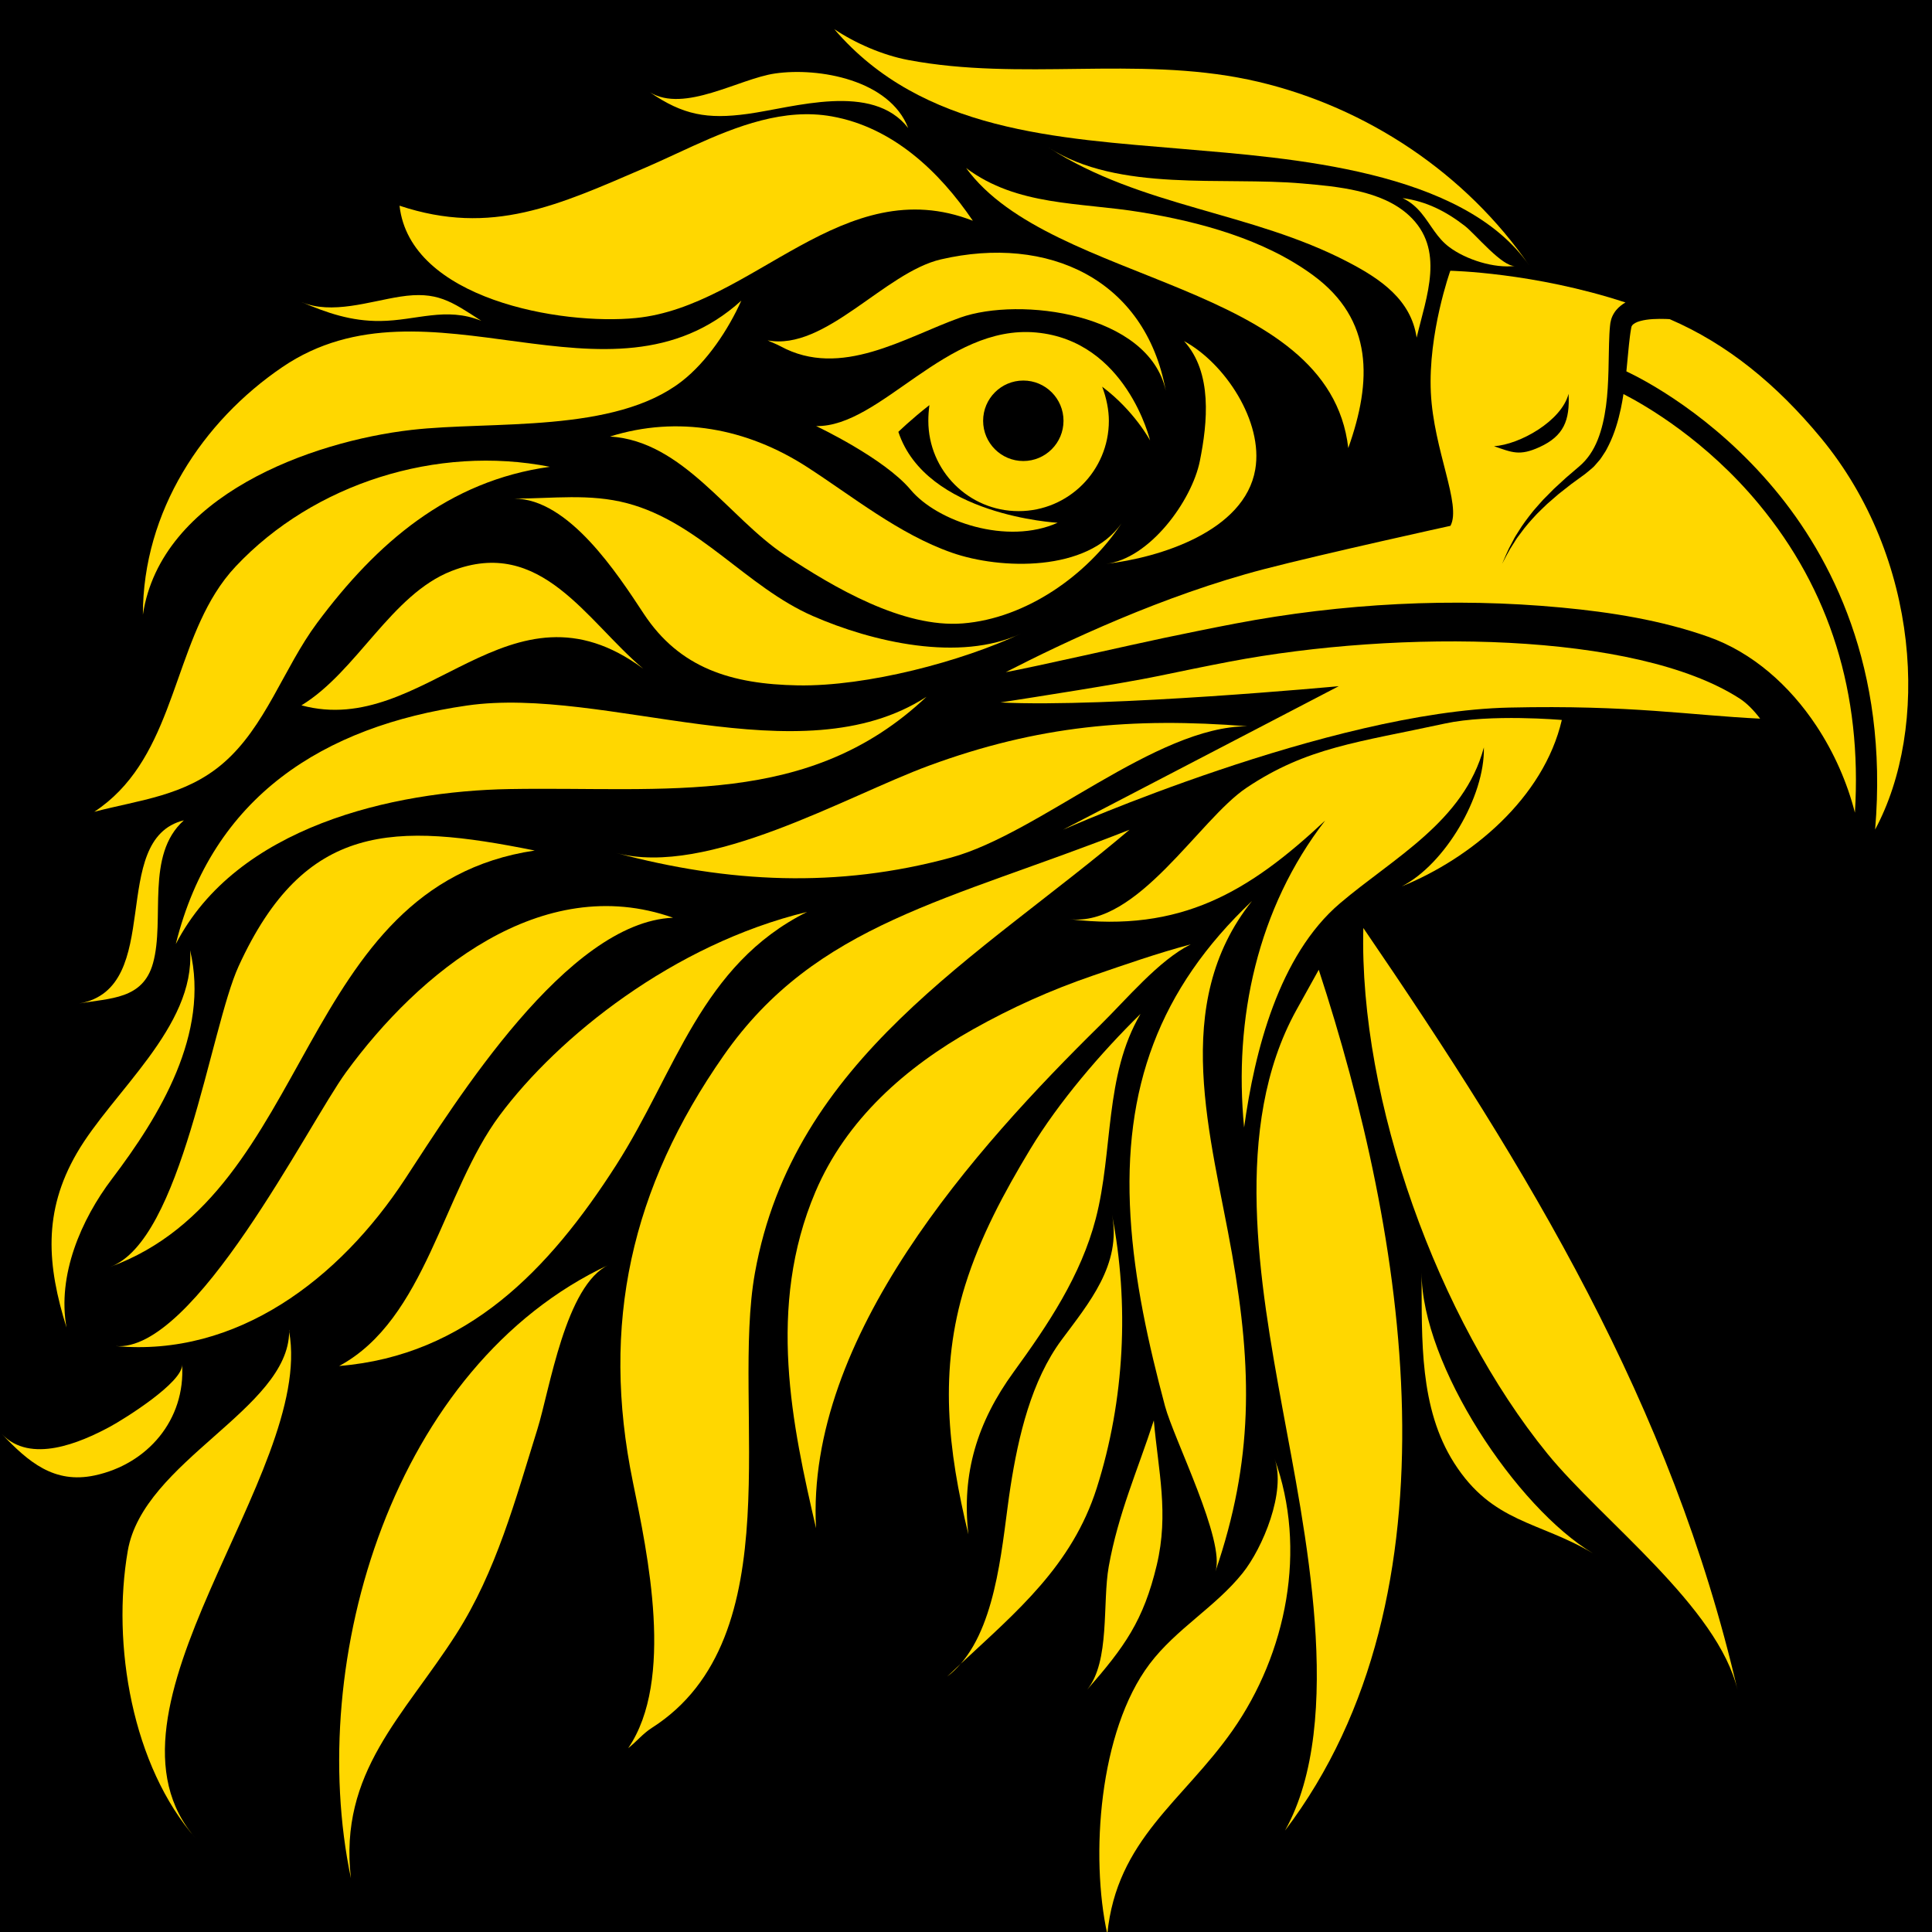 <svg xmlns="http://www.w3.org/2000/svg" xmlns:xlink="http://www.w3.org/1999/xlink" width="500" zoomAndPan="magnify" viewBox="0 0 375 375" height="500" preserveAspectRatio="xMidYMid meet" version="1.0"><defs><clipPath id="id1"><path d="M 161 5.625 L 297 5.625 L 297 52 L 161 52 Z M 161 5.625 " clip-rule="nonzero"/></clipPath></defs><rect x="-37.5" width="450" fill="#ffffff" y="-37.5" height="450" fill-opacity="1"/><rect x="-37.5" width="450" fill="#000000" y="-37.5" height="450" fill-opacity="1"/><rect x="-37.5" width="450" fill="#ffffff" y="-37.5" height="450" fill-opacity="1"/><rect x="-37.5" width="450" fill="#000000" y="-37.5" height="450" fill-opacity="1"/><path fill="#ffd700" d="M 292.945 137.34 C 258.082 138.121 206.316 161.055 206.316 161.055 L 259.852 133.188 C 259.852 133.188 215.109 137.383 194.18 136.348 C 200.73 135.328 217.609 132.715 224.898 131.203 C 229.348 130.281 233.945 129.324 238.645 128.43 C 271.551 122.176 317.43 122.551 337.652 135.574 C 339.066 136.488 340.398 137.852 341.641 139.488 C 328.145 138.852 316.652 136.809 292.945 137.34 " fill-opacity="1" fill-rule="nonzero"/><path fill="#ffd700" d="M 344.473 95 C 332.422 80.535 318.961 73.629 315.68 72.082 C 315.926 69.742 316.102 67.379 316.363 65.316 C 316.418 64.824 316.512 64.27 316.605 63.723 C 316.652 63.367 316.691 63.414 316.715 63.301 C 316.754 63.223 316.797 63.168 316.848 63.102 C 317.055 62.859 317.594 62.512 318.355 62.316 C 319.867 61.895 321.707 61.863 323.344 61.91 C 323.598 61.922 323.844 61.938 324.09 61.949 C 335.258 66.762 344.84 74.602 353.438 84.996 C 372.727 108.328 374.559 141.309 363.961 161.012 C 366.629 129.512 355.32 108.02 344.473 95 " fill-opacity="1" fill-rule="nonzero"/><path fill="#ffd700" d="M 298.832 86.777 C 303.516 84.633 304.734 81.605 304.457 76.438 C 303.086 81.73 294.988 86.281 289.992 86.609 C 293.52 87.828 294.949 88.551 298.832 86.777 Z M 303.086 117.926 C 282.082 115.949 260.488 117.094 239.77 121.035 C 235.02 121.938 230.398 122.898 225.93 123.824 C 220.457 124.961 200.238 129.57 195.219 130.465 C 206.711 124.566 225.805 115.555 245.375 110.465 C 256.918 107.465 281.535 102.062 281.535 102.062 C 283.723 97.973 278.266 87.41 277.727 76.207 C 277.172 64.676 281.504 52.555 281.504 52.555 C 281.504 52.555 297.66 52.855 315.504 58.711 C 315.355 58.793 315.207 58.883 315.055 58.984 C 314.434 59.414 313.789 59.965 313.301 60.75 C 313.062 61.129 312.855 61.566 312.73 62 C 312.609 62.41 312.512 62.988 312.512 63.18 C 312.461 63.723 312.406 64.273 312.383 64.895 C 312.266 67.285 312.277 69.531 312.207 71.867 C 312.141 74.188 312.031 76.523 311.723 78.809 C 311.41 81.094 310.926 83.34 310.105 85.383 C 309.281 87.445 308.109 89.207 306.48 90.57 C 305.633 91.297 304.797 92.012 303.98 92.711 C 303.176 93.449 302.387 94.172 301.625 94.875 C 300.898 95.613 300.184 96.328 299.5 97.02 C 298.836 97.738 298.234 98.465 297.633 99.137 C 296.504 100.551 295.504 101.875 294.746 103.133 C 294.348 103.746 293.98 104.324 293.703 104.895 C 293.406 105.453 293.137 105.969 292.891 106.43 C 292.43 107.367 292.133 108.141 291.902 108.648 C 291.68 109.16 291.562 109.434 291.562 109.434 C 291.562 109.434 291.699 109.172 291.961 108.676 C 292.23 108.184 292.586 107.445 293.113 106.551 C 293.387 106.109 293.695 105.621 294.031 105.094 C 294.348 104.555 294.754 104.012 295.195 103.438 C 296.027 102.262 297.109 101.039 298.316 99.75 C 298.949 99.133 299.594 98.477 300.293 97.824 C 301.016 97.203 301.758 96.559 302.523 95.891 C 303.32 95.266 304.137 94.625 304.969 93.969 C 305.84 93.332 306.727 92.684 307.633 92.027 C 308.062 91.703 308.555 91.266 309.02 90.879 C 309.27 90.688 309.473 90.457 309.672 90.223 L 310.281 89.52 C 310.723 89.066 311.004 88.512 311.363 88.004 C 311.734 87.488 311.984 86.926 312.273 86.367 C 313.379 84.129 314.09 81.719 314.605 79.309 C 314.809 78.371 314.969 77.426 315.113 76.484 C 319.52 78.75 331.121 85.457 341.375 97.824 C 355.211 114.508 361.457 134.605 360.039 157.738 C 358.539 151.875 355.984 146.059 352.547 140.871 C 347.355 133.035 340.152 126.621 331.559 123.594 C 322.426 120.371 312.699 118.828 303.086 117.926 " fill-opacity="1" fill-rule="nonzero"/><path fill="#ffd700" d="M 241.477 218.867 C 241.48 218.859 241.48 218.852 241.48 218.844 C 241.48 218.852 241.48 218.852 241.48 218.859 C 241.484 219.02 241.48 219.023 241.477 218.867 " fill-opacity="1" fill-rule="nonzero"/><path fill="#ffd700" d="M 207.527 178.406 C 220.785 180.012 232.699 159.109 241.922 152.926 C 253.695 145.031 263.516 144.117 280.477 140.434 C 289.246 138.531 303.148 139.746 303.148 139.746 C 299.609 154.957 285.469 166.629 272.062 172.055 C 280.43 167.805 288.234 154.617 288.02 145.074 C 284.172 159.457 270.461 166.504 260.094 175.328 C 248.215 185.434 243.516 204.062 241.48 218.844 C 239.422 197.754 244.082 176.246 257.215 159.266 C 242.363 173.168 229.203 181.027 207.527 178.406 " fill-opacity="1" fill-rule="nonzero"/><path fill="#ffd700" d="M 198.625 89.484 C 202.934 89.484 206.426 85.984 206.426 81.676 C 206.426 77.363 202.934 73.863 198.625 73.863 C 194.32 73.863 190.824 77.363 190.824 81.676 C 190.824 85.984 194.32 89.484 198.625 89.484 Z M 205.281 101.465 C 195.512 105.855 181.953 101.266 176.766 95.078 C 171.582 88.891 158.418 82.703 158.418 82.703 C 170.98 82.902 183.543 62.941 201.094 64.535 C 218.645 66.133 223.23 85.496 223.23 85.496 C 223.23 85.496 220.172 79.727 213.93 75.055 C 214.777 77.281 215.23 79.621 215.23 81.676 C 215.23 91.359 207.387 99.211 197.711 99.211 C 188.031 99.211 180.188 91.359 180.188 81.676 C 180.188 80.77 180.25 79.711 180.398 78.633 C 176.789 81.449 174.371 83.824 174.371 83.824 C 179.758 100.117 205.281 101.465 205.281 101.465 " fill-opacity="1" fill-rule="nonzero"/><path fill="#ffd700" d="M 264.621 180.121 C 296.781 227.195 324.449 272.641 337.266 328.094 C 333.539 311.965 310.926 295.152 300.355 282.164 C 279.125 256.086 263.773 213.637 264.621 180.121 " fill-opacity="1" fill-rule="nonzero"/><path fill="#ffd700" d="M 248.926 273.352 C 244.539 249.305 239.07 218.742 251.629 196.047 L 255.969 188.234 C 272.844 239.773 284.375 309.254 249.418 355.316 C 261.336 333.988 253.066 296.043 248.926 273.352 " fill-opacity="1" fill-rule="nonzero"/><path fill="#ffd700" d="M 309.195 301.504 C 298.715 295.238 289.715 295.656 282.266 283.992 C 275.438 273.289 276.016 259.984 275.926 247.707 C 275.926 247.469 275.926 247.23 275.926 246.988 C 275.926 264.922 294.324 292.617 309.195 301.504 " fill-opacity="1" fill-rule="nonzero"/><path fill="#ffd700" d="M 243.008 174.891 C 226.977 194.98 235.117 220.551 239.141 243.402 C 243.082 265.797 243.309 283.438 235.91 305.031 C 237.918 299.172 227.832 279.312 226.121 272.902 C 222.91 260.863 220.176 248.578 219.426 236.105 C 217.938 211.242 224.953 191.98 243.008 174.891 " fill-opacity="1" fill-rule="nonzero"/><path fill="#ffd700" d="M 241.195 305.332 C 245.082 300.484 249.703 289.492 247.375 283.094 C 253.773 300.672 249.75 320.902 239.215 335.914 C 229.582 349.641 216.746 357.027 214.926 375.402 C 211.621 360.414 213.285 336.016 223.148 322.961 C 228.305 316.137 235.914 311.93 241.195 305.332 " fill-opacity="1" fill-rule="nonzero"/><path fill="#ffd700" d="M 188.879 199.781 C 196.398 195.559 203.977 192.16 212.113 189.371 C 218.496 187.18 224.625 185.031 231.125 183.297 C 224.957 186.363 218.68 193.926 213.66 198.863 C 189.199 222.926 156.402 259.477 158.391 296.629 C 153.793 276.758 148.762 253.715 158.273 231.332 C 164.246 217.281 175.801 207.125 188.879 199.781 " fill-opacity="1" fill-rule="nonzero"/><path fill="#ffd700" d="M 187.336 249.484 C 190.289 240.012 194.887 231.484 199.98 223.039 C 205.512 213.875 213.738 204.297 221.383 196.793 C 214.324 208.766 216.105 223.375 212.688 236.535 C 209.809 247.617 203.398 257.152 196.75 266.301 C 189.695 276.004 186.613 286.008 187.965 297.82 C 183.984 281.492 182.207 265.941 187.336 249.484 " fill-opacity="1" fill-rule="nonzero"/><path fill="#ffd700" d="M 183.852 325.414 C 184.727 324.578 185.602 323.758 186.477 322.941 C 185.68 323.859 184.812 324.691 183.852 325.414 " fill-opacity="1" fill-rule="nonzero"/><path fill="#ffd700" d="M 206.07 260.047 C 211.324 252.965 217.719 245.449 215.84 235.777 C 219.188 253 218.332 271.688 212.879 288.824 C 208.078 303.902 197.328 312.816 186.477 322.941 C 193.773 314.516 194.559 298.68 196.129 288.617 C 197.66 278.762 200.188 267.973 206.07 260.047 " fill-opacity="1" fill-rule="nonzero"/><path fill="#ffd700" d="M 223.957 275.699 C 224.812 285.504 226.918 293.738 224.523 303.793 C 221.949 314.582 218.262 319.684 211.016 327.961 C 215.5 322.477 213.941 311.121 215.207 304.051 C 217.051 293.754 220.812 285.395 223.957 275.699 " fill-opacity="1" fill-rule="nonzero"/><path fill="#ffd700" d="M 140.473 204.859 C 158.418 179.172 184.176 174.891 219.234 161.055 C 189.992 185.867 154.023 205.383 146.531 247.07 C 141.844 273.168 154.039 317.863 126.488 335.402 C 124.777 336.492 123.52 338.086 121.93 339.316 C 130.961 326.129 125.707 301.602 122.848 287.684 C 116.539 256.969 122.512 230.562 140.473 204.859 " fill-opacity="1" fill-rule="nonzero"/><path fill="#ffd700" d="M 242.137 140.969 C 224.305 140.965 201.73 161.781 184.617 166.449 C 162.559 172.465 141.379 171.371 119.598 165.562 C 137.352 170.297 164.234 154.527 180.324 148.609 C 201.445 140.844 219.676 139.199 242.137 140.969 " fill-opacity="1" fill-rule="nonzero"/><path fill="#ffd700" d="M 96.988 216.488 C 108.348 201.234 130.672 183.297 156.656 177.004 C 136.023 187.309 131.207 208.016 119.602 226.145 C 106.566 246.5 90.609 263.117 65.832 265.137 C 82.645 256.09 85.941 231.316 96.988 216.488 " fill-opacity="1" fill-rule="nonzero"/><path fill="#ffd700" d="M 118.168 245.496 C 109.758 249.422 106.703 269.738 104.305 277.418 C 100.051 291.051 96.336 304.996 88.566 317.16 C 78.363 333.129 65.734 343.957 68.113 364.566 C 59.223 322.094 76.43 264.984 118.168 245.496 " fill-opacity="1" fill-rule="nonzero"/><path fill="#ffd700" d="M 78.629 228.832 C 65.914 248.227 45.996 263.48 22.387 261.266 C 37.723 262.707 59.805 218.219 67.164 208.125 C 81.293 188.758 105.102 169.098 130.637 178.129 C 110.035 178.984 88.562 213.68 78.629 228.832 " fill-opacity="1" fill-rule="nonzero"/><path fill="#ffd700" d="M 46.316 187.539 C 59.168 159.465 76.523 159.602 103.793 165.086 C 57.434 171.992 61.121 231.406 21.383 245.906 C 35.301 240.828 40.805 199.574 46.316 187.539 " fill-opacity="1" fill-rule="nonzero"/><path fill="#ffd700" d="M 179.828 135.246 C 156.984 156.844 129.363 152.633 98.902 153.156 C 76.246 153.547 45.898 160.422 34.121 183.246 C 41.219 154.598 62.801 140.965 90.625 136.945 C 117.551 133.055 155.242 151.168 179.828 135.246 " fill-opacity="1" fill-rule="nonzero"/><g clip-path="url(#id1)"><path fill="#ffd700" d="M 229.656 28.918 C 205.402 26.828 178.992 25.609 161.934 5.66 C 166.059 8.414 171.348 10.715 176.316 11.652 C 198.152 15.762 220.422 10.859 242.324 15.453 C 242.949 15.582 243.574 15.723 244.195 15.867 C 265.289 20.832 284.586 33.676 296.902 51.637 C 284.047 32.891 250.016 30.676 229.656 28.918 " fill-opacity="1" fill-rule="nonzero"/></g><path fill="#ffd700" d="M 261.688 50.879 C 242.816 41.027 221.656 40.281 203.527 28.645 C 217.141 37.383 237.324 34.246 252.785 35.613 C 259.566 36.211 268.188 36.934 273.469 41.801 C 280.594 48.367 276.855 57.52 274.969 65.543 C 273.891 58.164 267.941 54.141 261.688 50.879 " fill-opacity="1" fill-rule="nonzero"/><path fill="#ffd700" d="M 284.324 43.848 C 286.316 45.383 291.676 51.934 294.117 51.613 C 290.051 52.148 284.512 50.387 281.266 47.934 C 280.113 47.066 279.25 46.031 278.469 44.949 C 276.734 42.562 275.398 39.949 272.238 38.449 C 276.891 39.086 280.645 41.008 284.324 43.848 " fill-opacity="1" fill-rule="nonzero"/><path fill="#ffd700" d="M 148.996 66.066 C 160.184 68.184 171.688 52.875 182.641 50.344 C 203.406 45.535 222.32 54.172 226.277 75.836 C 223.012 60.793 197.945 57.531 186.367 61.652 C 175.629 65.477 163.219 73.602 151.477 67.203 C 150.688 66.773 149.773 66.457 148.996 66.066 " fill-opacity="1" fill-rule="nonzero"/><path fill="#ffd700" d="M 187.523 32.617 C 197.414 40.047 209.594 39.242 221.371 41.176 C 232.91 43.07 245.355 46.426 254.906 53.457 C 266.578 62.051 266.34 73.934 261.699 86.965 C 257.969 54.539 204.176 55.445 187.523 32.617 " fill-opacity="1" fill-rule="nonzero"/><path fill="#ffd700" d="M 186.883 121.004 C 175.227 121.93 161.77 113.98 152.355 107.738 C 141.379 100.457 132.57 85.586 118.406 84.73 C 131.574 80.598 144.953 83.121 156.539 90.574 C 165.398 96.273 174.422 103.656 184.742 107.273 C 194.266 110.613 211.051 111.02 217.664 101.613 C 211 111.691 199.121 120.031 186.883 121.004 " fill-opacity="1" fill-rule="nonzero"/><path fill="#ffd700" d="M 124.953 119.129 C 119.828 111.344 110.375 96.785 99.801 96.781 C 107.223 96.781 114.434 95.738 121.777 97.691 C 135.785 101.414 144.84 113.918 157.773 119.57 C 169.262 124.594 186.27 128.582 198.188 122.969 C 186.75 128.355 168.297 133.27 154.863 133.031 C 142.02 132.801 131.934 129.73 124.953 119.129 " fill-opacity="1" fill-rule="nonzero"/><path fill="#ffd700" d="M 161.453 22.59 C 173.246 24.691 182.309 33.238 188.828 42.848 C 163.664 33.027 146.176 59.457 123.465 61.723 C 108.961 63.172 79.598 58.105 77.547 39.926 C 95.484 45.902 108.344 39.824 125.344 32.508 C 128.328 31.219 131.395 29.75 134.535 28.328 C 143.094 24.449 152.188 20.938 161.453 22.59 " fill-opacity="1" fill-rule="nonzero"/><path fill="#ffd700" d="M 143.891 58.348 C 141.375 63.945 137.285 70.156 132.344 74 C 119.23 84.199 95.488 81.648 79.84 83.449 C 60.477 85.676 31.25 96.156 27.734 119.305 C 27.734 99.211 39.348 81.762 54.797 71.258 C 83.07 52.031 118.27 81.555 143.891 58.348 " fill-opacity="1" fill-rule="nonzero"/><path fill="#ffd700" d="M 18.277 157.574 C 18.285 157.57 18.293 157.566 18.301 157.566 C 18.297 157.57 18.289 157.574 18.285 157.578 C 18.023 157.617 18.02 157.613 18.277 157.574 " fill-opacity="1" fill-rule="nonzero"/><path fill="#ffd700" d="M 45.762 109.93 C 60.895 93.848 84.828 86.293 106.73 90.605 C 87 93.328 73.07 105.43 61.555 120.906 C 55.035 129.668 51.531 141.148 43.199 148.242 C 35.863 154.488 27.133 155.262 18.301 157.566 C 32.965 147.918 33.305 128.676 41.828 115.066 C 42.973 113.238 44.266 111.516 45.762 109.93 " fill-opacity="1" fill-rule="nonzero"/><path fill="#ffd700" d="M 87.66 110.824 C 104.996 104.078 113.816 120.508 124.844 129.793 C 98.859 110.551 82.562 143.422 58.512 136.906 C 69.285 130.348 75.922 115.391 87.66 110.824 " fill-opacity="1" fill-rule="nonzero"/><path fill="#ffd700" d="M 214.641 109.449 C 223.133 108.48 231.34 97.203 232.891 89.477 C 234.387 82.02 235.379 72.305 229.82 66.207 C 237.758 70.488 245.242 81.836 243.645 91.121 C 241.574 103.156 224.988 108.27 214.641 109.449 " fill-opacity="1" fill-rule="nonzero"/><path fill="#ffd700" d="M 176.281 24.855 C 169.328 15.867 154.102 20.875 145.102 22.109 C 137.27 23.184 132.566 22.324 126.145 17.914 C 132.832 21.984 143.441 15.273 150.445 14.262 C 158.934 13.035 172.691 15.5 176.281 24.855 " fill-opacity="1" fill-rule="nonzero"/><path fill="#ffd700" d="M 93.426 62.273 C 86.523 59.48 80.824 62.23 73.805 62.305 C 68.16 62.363 63.473 60.738 58.512 58.625 C 64.375 61.121 71.777 58.488 77.68 57.578 C 84.809 56.48 87.527 58.449 93.426 62.273 " fill-opacity="1" fill-rule="nonzero"/><path fill="#ffd700" d="M 35.688 159.223 C 28.164 166 32.086 178.406 29.695 186.973 C 27.734 194.004 21.402 193.707 15.375 194.781 C 32.184 191.793 20.766 162.906 35.688 159.223 " fill-opacity="1" fill-rule="nonzero"/><path fill="#ffd700" d="M 36.895 184.445 C 40.75 200.605 31.016 216.574 21.734 228.82 C 15.738 236.73 11.078 247.535 12.914 257.691 C 9.152 245.617 8.293 235.262 14.895 223.855 C 21.754 211.988 37.914 199.32 36.895 184.445 " fill-opacity="1" fill-rule="nonzero"/><path fill="#ffd700" d="M 56.141 258.312 C 56.141 258.371 56.129 258.426 56.129 258.48 C 56.121 258.43 56.117 258.375 56.105 258.32 C 56.129 258.016 56.141 258.016 56.141 258.312 " fill-opacity="1" fill-rule="nonzero"/><path fill="#ffd700" d="M 56.129 258.48 C 61.066 286.086 16.145 332.105 38.082 356.934 C 25.613 342.82 21.668 319.133 24.801 301.012 C 27.809 283.574 55.969 273.492 56.129 258.48 " fill-opacity="1" fill-rule="nonzero"/><path fill="#ffd700" d="M 21.336 276.93 C 24.066 275.457 35.566 268.297 35.344 264.84 C 36.039 275.586 28.617 284.203 18.367 286.383 C 10.496 288.055 5.508 283.758 0.371 278.359 C 5.922 284.191 15.59 280.027 21.336 276.93 " fill-opacity="1" fill-rule="nonzero"/></svg>
